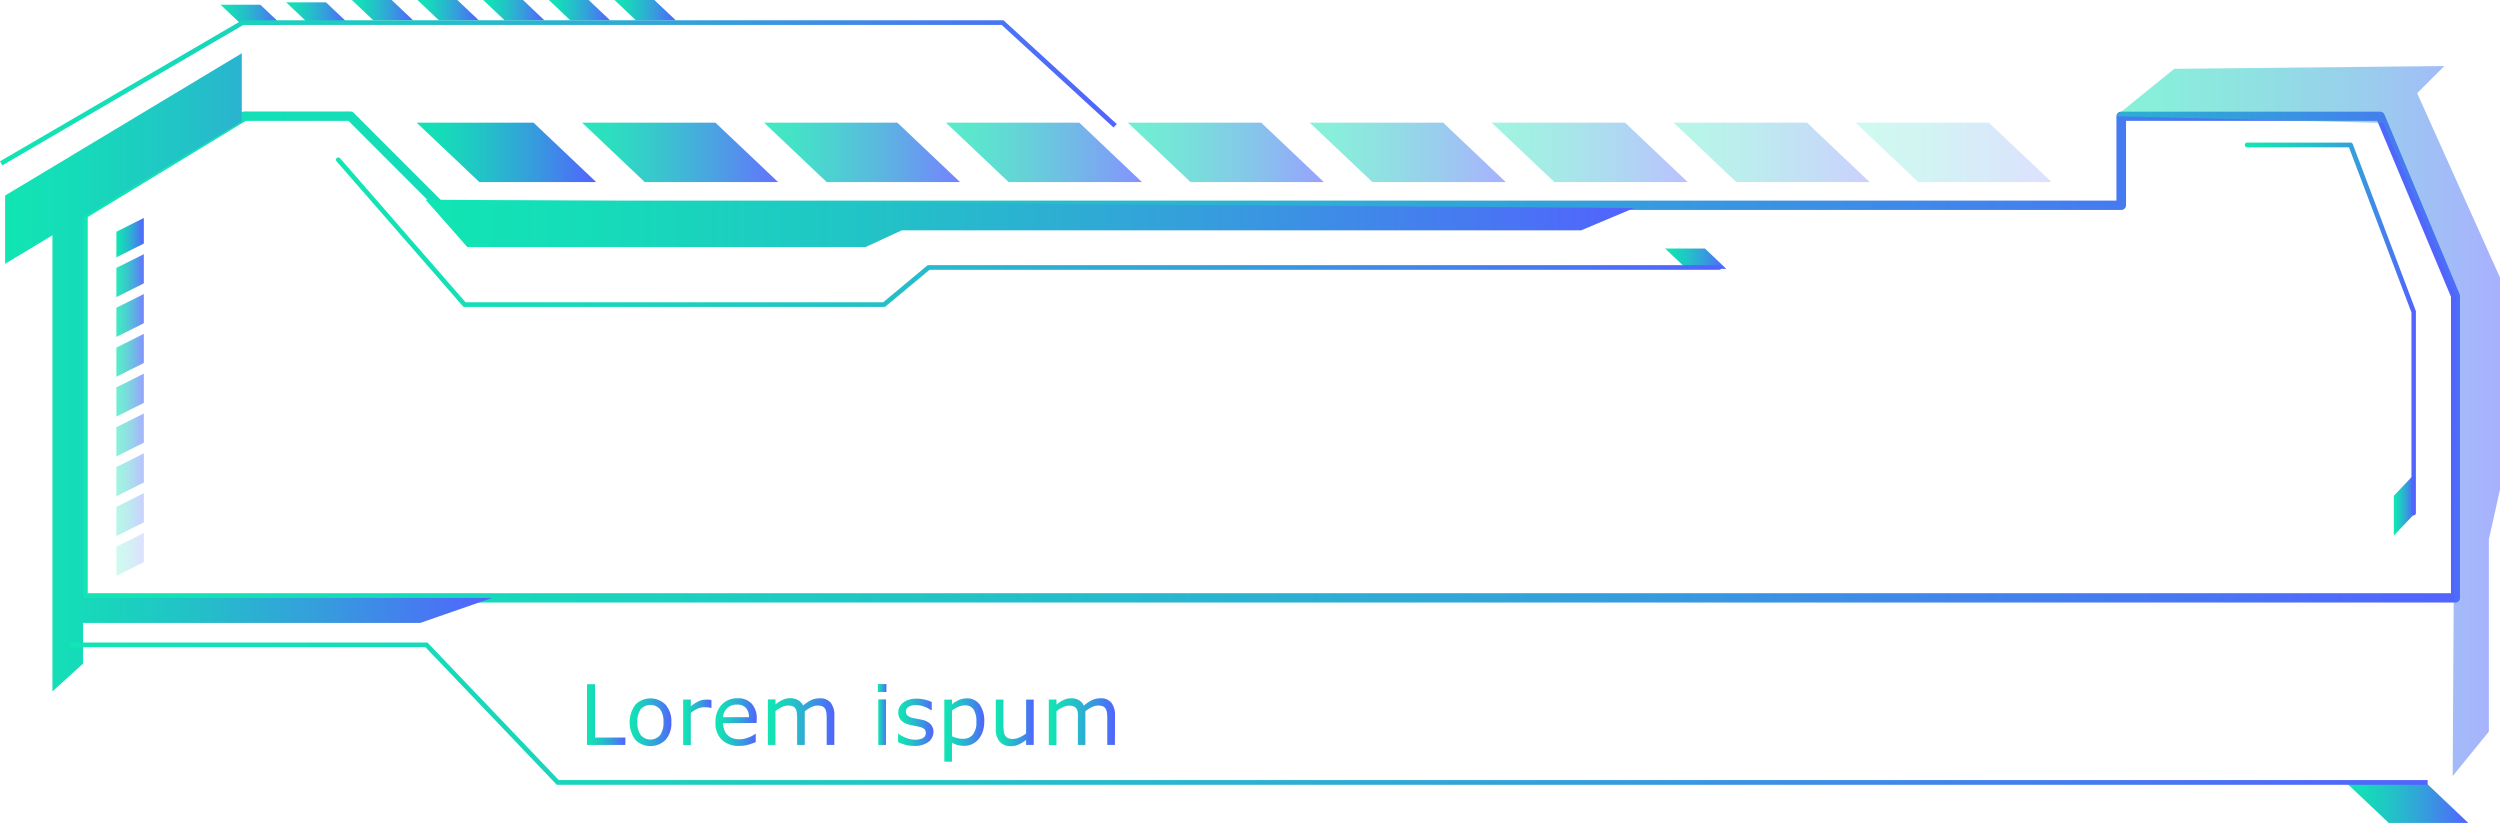 <svg xmlns="http://www.w3.org/2000/svg" xmlns:xlink="http://www.w3.org/1999/xlink" viewBox="0 0 494.03 162.62"><defs><style>.cls-1{mask:url(#mask);filter:url(#luminosity-noclip-2);}.cls-2{mix-blend-mode:multiply;fill:url(#linear-gradient);}.cls-3{mask:url(#mask-2);}.cls-28,.cls-4,.cls-9{opacity:0.6;}.cls-4{fill:url(#New_Gradient_Swatch_5);}.cls-5{fill:url(#New_Gradient_Swatch_5-2);}.cls-13,.cls-32,.cls-6{opacity:0.5;}.cls-6{fill:url(#New_Gradient_Swatch_5-3);}.cls-7{fill:url(#New_Gradient_Swatch_5-4);}.cls-27,.cls-8{opacity:0.9;}.cls-8{fill:url(#New_Gradient_Swatch_5-5);}.cls-9{fill:url(#New_Gradient_Swatch_5-6);}.cls-10,.cls-29{opacity:0.7;}.cls-10{fill:url(#New_Gradient_Swatch_5-7);}.cls-11,.cls-30{opacity:0.8;}.cls-11{fill:url(#New_Gradient_Swatch_5-8);}.cls-12{fill:url(#New_Gradient_Swatch_5-9);}.cls-13{fill:url(#New_Gradient_Swatch_5-10);}.cls-14,.cls-33{opacity:0.2;}.cls-14{fill:url(#New_Gradient_Swatch_5-11);}.cls-15,.cls-34{opacity:0.4;}.cls-15{fill:url(#New_Gradient_Swatch_5-12);}.cls-16,.cls-35{opacity:0.3;}.cls-16{fill:url(#New_Gradient_Swatch_5-13);}.cls-17{fill:url(#New_Gradient_Swatch_5-14);}.cls-18{fill:url(#New_Gradient_Swatch_5-15);}.cls-19{fill:url(#New_Gradient_Swatch_5-16);}.cls-20{fill:url(#New_Gradient_Swatch_5-17);}.cls-21{fill:url(#New_Gradient_Swatch_5-18);}.cls-22{fill:url(#New_Gradient_Swatch_5-19);}.cls-23{fill:url(#New_Gradient_Swatch_5-20);}.cls-24{fill:url(#New_Gradient_Swatch_5-21);}.cls-25{fill:url(#New_Gradient_Swatch_5-22);}.cls-26{fill:url(#New_Gradient_Swatch_5-23);}.cls-27{fill:url(#New_Gradient_Swatch_5-24);}.cls-28{fill:url(#New_Gradient_Swatch_5-25);}.cls-29{fill:url(#New_Gradient_Swatch_5-26);}.cls-30{fill:url(#New_Gradient_Swatch_5-27);}.cls-31{fill:url(#New_Gradient_Swatch_5-28);}.cls-32{fill:url(#New_Gradient_Swatch_5-29);}.cls-33{fill:url(#New_Gradient_Swatch_5-30);}.cls-34{fill:url(#New_Gradient_Swatch_5-31);}.cls-35{fill:url(#New_Gradient_Swatch_5-32);}.cls-36{fill:url(#New_Gradient_Swatch_5-33);}.cls-37{fill:url(#New_Gradient_Swatch_5-34);}.cls-38{fill:url(#New_Gradient_Swatch_5-35);}.cls-39{fill:url(#New_Gradient_Swatch_5-36);}.cls-40{fill:url(#New_Gradient_Swatch_5-37);}.cls-41{fill:url(#New_Gradient_Swatch_5-38);}.cls-42{fill:url(#New_Gradient_Swatch_5-39);}.cls-43{fill:url(#New_Gradient_Swatch_5-40);}.cls-44{fill:url(#New_Gradient_Swatch_5-41);}.cls-45{fill:url(#New_Gradient_Swatch_5-42);}.cls-46{fill:url(#New_Gradient_Swatch_5-43);}.cls-47{fill:url(#New_Gradient_Swatch_5-44);}.cls-48{fill:url(#New_Gradient_Swatch_5-45);}.cls-49{fill:url(#New_Gradient_Swatch_5-46);}.cls-50{fill:url(#New_Gradient_Swatch_5-47);}.cls-51{filter:url(#luminosity-noclip);}</style><filter id="luminosity-noclip" x="16.42" y="-8281.48" width="468.81" height="32766" filterUnits="userSpaceOnUse" color-interpolation-filters="sRGB"><feFlood flood-color="#fff" result="bg"/><feBlend in="SourceGraphic" in2="bg"/></filter><mask id="mask" x="16.42" y="-8281.48" width="468.81" height="32766" maskUnits="userSpaceOnUse"><g class="cls-51"/></mask><linearGradient id="linear-gradient" x1="16.42" y1="70.55" x2="485.23" y2="70.55" gradientUnits="userSpaceOnUse"><stop offset="0" stop-color="#fff"/><stop offset="0.07" stop-color="#d8d8d8"/><stop offset="0.16" stop-color="#a6a6a6"/><stop offset="0.26" stop-color="#797979"/><stop offset="0.37" stop-color="#545454"/><stop offset="0.47" stop-color="#353535"/><stop offset="0.58" stop-color="#1e1e1e"/><stop offset="0.7" stop-color="#0d0d0d"/><stop offset="0.83" stop-color="#030303"/><stop offset="1"/></linearGradient><filter id="luminosity-noclip-2" x="16.42" y="22.96" width="468.81" height="95.19" filterUnits="userSpaceOnUse" color-interpolation-filters="sRGB"><feFlood flood-color="#fff" result="bg"/><feBlend in="SourceGraphic" in2="bg"/></filter><mask id="mask-2" x="16.42" y="22.96" width="468.81" height="95.19" maskUnits="userSpaceOnUse"><g class="cls-1"><path class="cls-2" d="M470.38,23H419.2v17.6H86.85L69.24,23H48.32L16.42,42.31v75.83H485.23V58.46ZM194,67.22l-9-8.5h19.09l9,8.5Zm26,0-9-8.5h19.08l9,8.5Zm26,0-9-8.5H256.2l9,8.5Zm26,0-9-8.5h19.08l9,8.5Zm26,0-9-8.5h19.09l9,8.5Zm26,0-9-8.5H334.3l9,8.5Zm26,0-9-8.5h19.09l9,8.5Zm26,0-9-8.5h19.08l9,8.5Zm26,0-9-8.5H410l9,8.5Z"/></g></mask><linearGradient id="New_Gradient_Swatch_5" x1="16.42" y1="70.55" x2="485.23" y2="70.55" gradientUnits="userSpaceOnUse"><stop offset="0" stop-color="#11e5b3"/><stop offset="0.14" stop-color="#15dcb8"/><stop offset="0.36" stop-color="#21c4c6"/><stop offset="0.64" stop-color="#359edc"/><stop offset="0.97" stop-color="#4f68fb"/><stop offset="1" stop-color="#5263fe"/></linearGradient><linearGradient id="New_Gradient_Swatch_5-2" x1="15.49" y1="70.55" x2="486.16" y2="70.55" xlink:href="#New_Gradient_Swatch_5"/><linearGradient id="New_Gradient_Swatch_5-3" x1="418.1" y1="83.21" x2="494.03" y2="83.21" xlink:href="#New_Gradient_Swatch_5"/><linearGradient id="New_Gradient_Swatch_5-4" x1="84.1" y1="44.14" x2="322.91" y2="44.14" xlink:href="#New_Gradient_Swatch_5"/><linearGradient id="New_Gradient_Swatch_5-5" x1="115.03" y1="30.11" x2="153.76" y2="30.11" xlink:href="#New_Gradient_Swatch_5"/><linearGradient id="New_Gradient_Swatch_5-6" x1="222.88" y1="30.11" x2="261.61" y2="30.11" xlink:href="#New_Gradient_Swatch_5"/><linearGradient id="New_Gradient_Swatch_5-7" x1="186.93" y1="30.11" x2="225.66" y2="30.11" xlink:href="#New_Gradient_Swatch_5"/><linearGradient id="New_Gradient_Swatch_5-8" x1="150.98" y1="30.11" x2="189.71" y2="30.11" xlink:href="#New_Gradient_Swatch_5"/><linearGradient id="New_Gradient_Swatch_5-9" x1="82.33" y1="30.11" x2="117.81" y2="30.11" xlink:href="#New_Gradient_Swatch_5"/><linearGradient id="New_Gradient_Swatch_5-10" x1="258.83" y1="30.11" x2="297.56" y2="30.11" xlink:href="#New_Gradient_Swatch_5"/><linearGradient id="New_Gradient_Swatch_5-11" x1="366.67" y1="30.11" x2="405.41" y2="30.11" xlink:href="#New_Gradient_Swatch_5"/><linearGradient id="New_Gradient_Swatch_5-12" x1="294.77" y1="30.11" x2="333.51" y2="30.11" xlink:href="#New_Gradient_Swatch_5"/><linearGradient id="New_Gradient_Swatch_5-13" x1="330.72" y1="30.11" x2="369.46" y2="30.11" xlink:href="#New_Gradient_Swatch_5"/><linearGradient id="New_Gradient_Swatch_5-14" x1="463.58" y1="158.62" x2="487.76" y2="158.62" xlink:href="#New_Gradient_Swatch_5"/><linearGradient id="New_Gradient_Swatch_5-15" x1="473.05" y1="99.78" x2="477.06" y2="99.78" xlink:href="#New_Gradient_Swatch_5"/><linearGradient id="New_Gradient_Swatch_5-16" x1="43.58" y1="2.93" x2="55.67" y2="2.93" xlink:href="#New_Gradient_Swatch_5"/><linearGradient id="New_Gradient_Swatch_5-17" x1="56.55" y1="2.46" x2="68.65" y2="2.46" xlink:href="#New_Gradient_Swatch_5"/><linearGradient id="New_Gradient_Swatch_5-18" x1="69.53" y1="2" x2="81.62" y2="2" xlink:href="#New_Gradient_Swatch_5"/><linearGradient id="New_Gradient_Swatch_5-19" x1="82.51" y1="2" x2="94.6" y2="2" xlink:href="#New_Gradient_Swatch_5"/><linearGradient id="New_Gradient_Swatch_5-20" x1="95.48" y1="2" x2="107.57" y2="2" xlink:href="#New_Gradient_Swatch_5"/><linearGradient id="New_Gradient_Swatch_5-21" x1="108.46" y1="2" x2="120.55" y2="2" xlink:href="#New_Gradient_Swatch_5"/><linearGradient id="New_Gradient_Swatch_5-22" x1="121.43" y1="2" x2="133.53" y2="2" xlink:href="#New_Gradient_Swatch_5"/><linearGradient id="New_Gradient_Swatch_5-23" x1="329.05" y1="51.12" x2="341.14" y2="51.12" xlink:href="#New_Gradient_Swatch_5"/><linearGradient id="New_Gradient_Swatch_5-24" x1="23" y1="54.47" x2="28.42" y2="54.47" xlink:href="#New_Gradient_Swatch_5"/><linearGradient id="New_Gradient_Swatch_5-25" x1="23" y1="78.08" x2="28.42" y2="78.08" xlink:href="#New_Gradient_Swatch_5"/><linearGradient id="New_Gradient_Swatch_5-26" x1="23" y1="70.21" x2="28.42" y2="70.21" xlink:href="#New_Gradient_Swatch_5"/><linearGradient id="New_Gradient_Swatch_5-27" x1="23" y1="62.34" x2="28.42" y2="62.34" xlink:href="#New_Gradient_Swatch_5"/><linearGradient id="New_Gradient_Swatch_5-28" x1="23" y1="46.96" x2="28.42" y2="46.96" xlink:href="#New_Gradient_Swatch_5"/><linearGradient id="New_Gradient_Swatch_5-29" x1="23" y1="85.95" x2="28.42" y2="85.95" xlink:href="#New_Gradient_Swatch_5"/><linearGradient id="New_Gradient_Swatch_5-30" x1="23" y1="109.56" x2="28.42" y2="109.56" xlink:href="#New_Gradient_Swatch_5"/><linearGradient id="New_Gradient_Swatch_5-31" x1="23" y1="93.82" x2="28.42" y2="93.82" xlink:href="#New_Gradient_Swatch_5"/><linearGradient id="New_Gradient_Swatch_5-32" x1="23" y1="101.69" x2="28.42" y2="101.69" xlink:href="#New_Gradient_Swatch_5"/><linearGradient id="New_Gradient_Swatch_5-33" x1="66.39" y1="45.88" x2="340.24" y2="45.88" xlink:href="#New_Gradient_Swatch_5"/><linearGradient id="New_Gradient_Swatch_5-34" x1="443.5" y1="65.01" x2="477.44" y2="65.01" xlink:href="#New_Gradient_Swatch_5"/><linearGradient id="New_Gradient_Swatch_5-35" x1="116.01" y1="141.23" x2="123.56" y2="141.23" xlink:href="#New_Gradient_Swatch_5"/><linearGradient id="New_Gradient_Swatch_5-36" x1="124.4" y1="142.73" x2="132.67" y2="142.73" xlink:href="#New_Gradient_Swatch_5"/><linearGradient id="New_Gradient_Swatch_5-37" x1="135" y1="142.73" x2="140.59" y2="142.73" xlink:href="#New_Gradient_Swatch_5"/><linearGradient id="New_Gradient_Swatch_5-38" x1="141.38" y1="142.71" x2="149.51" y2="142.71" xlink:href="#New_Gradient_Swatch_5"/><linearGradient id="New_Gradient_Swatch_5-39" x1="151.8" y1="142.6" x2="164.87" y2="142.6" xlink:href="#New_Gradient_Swatch_5"/><linearGradient id="New_Gradient_Swatch_5-40" x1="173.47" y1="141.19" x2="175.17" y2="141.19" xlink:href="#New_Gradient_Swatch_5"/><linearGradient id="New_Gradient_Swatch_5-41" x1="177.45" y1="142.73" x2="184.46" y2="142.73" xlink:href="#New_Gradient_Swatch_5"/><linearGradient id="New_Gradient_Swatch_5-42" x1="186.61" y1="144.25" x2="194.5" y2="144.25" xlink:href="#New_Gradient_Swatch_5"/><linearGradient id="New_Gradient_Swatch_5-43" x1="196.78" y1="142.85" x2="204.27" y2="142.85" xlink:href="#New_Gradient_Swatch_5"/><linearGradient id="New_Gradient_Swatch_5-44" x1="207.24" y1="142.6" x2="220.32" y2="142.6" xlink:href="#New_Gradient_Swatch_5"/><linearGradient id="New_Gradient_Swatch_5-45" x1="1.01" y1="73.58" x2="97.24" y2="73.58" xlink:href="#New_Gradient_Swatch_5"/><linearGradient id="New_Gradient_Swatch_5-46" x1="13.83" y1="141.02" x2="479.73" y2="141.02" xlink:href="#New_Gradient_Swatch_5"/><linearGradient id="New_Gradient_Swatch_5-47" x1="0" y1="18.34" x2="220.68" y2="18.34" xlink:href="#New_Gradient_Swatch_5"/></defs><title>menu_12_green_blue</title><g id="Layer_2" data-name="Layer 2"><g id="Layer_1-2" data-name="Layer 1"><g class="cls-3"><path class="cls-4" d="M470.38,23H419.2v17.6H86.85L69.24,23H48.32L16.42,42.31v75.83H485.23V58.46ZM194,67.22l-9-8.5h19.09l9,8.5Zm26,0-9-8.5h19.08l9,8.5Zm26,0-9-8.5H256.2l9,8.5Zm26,0-9-8.5h19.08l9,8.5Zm26,0-9-8.5h19.09l9,8.5Zm26,0-9-8.5H334.3l9,8.5Zm26,0-9-8.5h19.09l9,8.5Zm26,0-9-8.5h19.08l9,8.5Zm26,0-9-8.5H410l9,8.5Z"/></g><path class="cls-5" d="M485.23,119.07H16.42a.92.92,0,0,1-.93-.93V42.31a.94.94,0,0,1,.44-.79L47.84,22.16a1,1,0,0,1,.48-.13H69.24a1,1,0,0,1,.66.27L87.23,39.64h331V23a.93.93,0,0,1,.93-.93h51.18a.93.93,0,0,1,.86.57l14.85,35.5a1.1,1.1,0,0,1,.07.36v59.68A.93.93,0,0,1,485.23,119.07ZM17.34,117.22h467V58.64L469.77,23.88H420.13V40.56a.93.93,0,0,1-.93.93H86.85a1,1,0,0,1-.66-.27L68.86,23.88H48.58l-31.24,19Z"/><polygon class="cls-6" points="477.66 18.42 483.03 13.05 429.65 13.6 418.1 22.96 470.95 24.3 485.23 58.46 484.68 153.37 491.83 144.56 491.83 106.59 494.04 96.69 494.04 54.87 477.66 18.42"/><polygon class="cls-7" points="84.1 39.46 92.35 48.82 171.04 48.82 178.19 45.52 312.45 45.52 322.91 41.11 84.1 39.46"/><polygon class="cls-8" points="127.41 35.98 153.76 35.98 141.38 24.24 115.03 24.24 127.41 35.98"/><polygon class="cls-9" points="249.23 24.24 222.88 24.24 235.26 35.98 261.61 35.98 249.23 24.24"/><polygon class="cls-10" points="213.28 24.24 186.93 24.24 199.31 35.98 225.66 35.98 213.28 24.24"/><polygon class="cls-11" points="177.33 24.24 150.98 24.24 163.36 35.98 189.71 35.98 177.33 24.24"/><polygon class="cls-12" points="105.43 24.24 82.33 24.24 94.73 35.98 117.81 35.98 105.43 24.24"/><polygon class="cls-13" points="285.18 24.24 258.82 24.24 271.21 35.98 297.56 35.98 285.18 24.24"/><polygon class="cls-14" points="393.03 24.24 366.68 24.24 379.06 35.98 405.41 35.98 393.03 24.24"/><polygon class="cls-15" points="321.13 24.24 294.77 24.24 307.16 35.98 333.51 35.98 321.13 24.24"/><polygon class="cls-16" points="357.08 24.24 330.73 24.24 343.11 35.98 369.46 35.98 357.08 24.24"/><polygon class="cls-17" points="479.33 154.62 463.58 154.62 472.04 162.62 487.76 162.62 479.33 154.62"/><polygon class="cls-18" points="477.06 101.61 477.06 93.74 473.05 97.97 473.05 105.83 477.06 101.61"/><polygon class="cls-19" points="47.8 4.93 55.67 4.93 51.44 0.93 43.58 0.93 47.8 4.93"/><polygon class="cls-20" points="60.77 4.46 68.64 4.46 64.42 0.46 56.55 0.46 60.77 4.46"/><polygon class="cls-21" points="73.75 4 81.62 4 77.39 0 69.53 0 73.75 4"/><polygon class="cls-22" points="86.72 4 94.6 4 90.37 0 82.5 0 86.72 4"/><polygon class="cls-23" points="99.7 4 107.57 4 103.35 0 95.48 0 99.7 4"/><polygon class="cls-24" points="112.68 4 120.55 4 116.32 0 108.46 0 112.68 4"/><polygon class="cls-25" points="125.65 4 133.53 4 129.3 0 121.43 0 125.65 4"/><polygon class="cls-26" points="336.92 49.12 329.05 49.12 333.28 53.13 341.14 53.13 336.92 49.12"/><polygon class="cls-27" points="23 52.94 23 58.71 28.42 56 28.42 50.23 23 52.94"/><polygon class="cls-28" points="28.42 79.61 28.42 73.84 23 76.55 23 82.32 28.42 79.61"/><polygon class="cls-29" points="28.42 71.74 28.42 65.97 23 68.68 23 74.45 28.42 71.74"/><polygon class="cls-30" points="28.42 63.87 28.42 58.1 23 60.81 23 66.58 28.42 63.87"/><polygon class="cls-31" points="28.42 48.13 28.42 43.07 23 45.79 23 50.84 28.42 48.13"/><polygon class="cls-32" points="28.42 87.48 28.42 81.71 23 84.42 23 90.19 28.42 87.48"/><polygon class="cls-33" points="28.42 111.09 28.42 105.32 23 108.03 23 113.8 28.42 111.09"/><polygon class="cls-34" points="28.42 95.35 28.42 89.58 23 92.29 23 98.06 28.42 95.35"/><polygon class="cls-35" points="28.42 103.22 28.42 97.45 23 100.16 23 105.93 28.42 103.22"/><path class="cls-36" d="M174.7,60.65H91.8a.48.48,0,0,1-.35-.16L66.51,31.88a.46.46,0,0,1,.69-.61L92,59.73h82.53l8.67-7.23a.48.48,0,0,1,.3-.11H339.78a.47.47,0,0,1,0,.93H183.68L175,60.55A.51.51,0,0,1,174.7,60.65Z"/><path class="cls-37" d="M477,101.85a.47.47,0,0,1-.47-.46V61.74L464.18,29.11H444a.47.47,0,0,1,0-.93H464.5a.47.47,0,0,1,.44.3l12.47,33a.51.51,0,0,1,0,.17v39.73A.47.47,0,0,1,477,101.85Z"/><path class="cls-38" d="M123.56,147.21H116v-12h1.59v10.53h6Z"/><path class="cls-39" d="M132.67,142.73a5,5,0,0,1-1.13,3.46,4.23,4.23,0,0,1-6,0,5.9,5.9,0,0,1,0-6.92,4.2,4.2,0,0,1,6,0A5,5,0,0,1,132.67,142.73Zm-1.56,0a4.13,4.13,0,0,0-.68-2.59,2.57,2.57,0,0,0-3.8,0,4.13,4.13,0,0,0-.68,2.59,4,4,0,0,0,.69,2.55,2.51,2.51,0,0,0,3.79,0A4.09,4.09,0,0,0,131.11,142.73Z"/><path class="cls-40" d="M140.59,139.89h-.08l-.65-.12q-.31,0-.75,0a3,3,0,0,0-1.35.31,5.86,5.86,0,0,0-1.25.8v6.36H135v-9h1.51v1.32a7.6,7.6,0,0,1,1.58-1,3.49,3.49,0,0,1,1.4-.3,4.21,4.21,0,0,1,.57,0l.53.07Z"/><path class="cls-41" d="M149.51,142.88h-6.6a3.74,3.74,0,0,0,.25,1.44,2.61,2.61,0,0,0,.68,1,2.73,2.73,0,0,0,1,.58,4.16,4.16,0,0,0,1.26.19,4.83,4.83,0,0,0,1.84-.37,4.54,4.54,0,0,0,1.32-.71h.08v1.64a13.51,13.51,0,0,1-1.55.54,6.53,6.53,0,0,1-1.67.21,4.81,4.81,0,0,1-3.48-1.2,4.53,4.53,0,0,1-1.25-3.43,4.92,4.92,0,0,1,1.2-3.49,4.1,4.1,0,0,1,3.15-1.29,3.63,3.63,0,0,1,2.8,1.06,4.25,4.25,0,0,1,1,3ZM148,141.73a2.61,2.61,0,0,0-.6-1.84,2.31,2.31,0,0,0-1.79-.65,2.6,2.6,0,0,0-1.93.72,2.71,2.71,0,0,0-.81,1.77Z"/><path class="cls-42" d="M164.87,147.21h-1.51V142.1c0-.38,0-.75-.05-1.11a2.56,2.56,0,0,0-.22-.86,1.21,1.21,0,0,0-.53-.52,2.2,2.2,0,0,0-1-.18,2.8,2.8,0,0,0-1.26.32,7.49,7.49,0,0,0-1.27.81,4.23,4.23,0,0,1,0,.43c0,.16,0,.32,0,.48v5.74h-1.51V142.1c0-.39,0-.77-.05-1.12a2.56,2.56,0,0,0-.22-.86,1.19,1.19,0,0,0-.53-.51,2.2,2.2,0,0,0-1-.18,2.87,2.87,0,0,0-1.24.31,7.44,7.44,0,0,0-1.24.78v6.69h-1.5v-9h1.5v1a6.59,6.59,0,0,1,1.41-.91,3.5,3.5,0,0,1,1.5-.33,3,3,0,0,1,1.55.38,2.46,2.46,0,0,1,1,1.07,7.75,7.75,0,0,1,1.67-1.11A3.81,3.81,0,0,1,162,138a2.63,2.63,0,0,1,2.18.89,4,4,0,0,1,.7,2.5Z"/><path class="cls-43" d="M175.17,136.75h-1.7v-1.57h1.7Zm-.1,10.46h-1.51v-9h1.51Z"/><path class="cls-44" d="M184.46,144.62a2.45,2.45,0,0,1-1,2,4.45,4.45,0,0,1-2.77.78,6.92,6.92,0,0,1-1.82-.23,8.15,8.15,0,0,1-1.4-.52V145h.08a6.38,6.38,0,0,0,1.59.85,4.94,4.94,0,0,0,1.68.32,3.17,3.17,0,0,0,1.55-.32,1.08,1.08,0,0,0,.57-1,1.05,1.05,0,0,0-.31-.81,2.76,2.76,0,0,0-1.17-.46c-.21-.05-.49-.11-.84-.17a9.47,9.47,0,0,1-.94-.21,3.08,3.08,0,0,1-1.67-.92,2.27,2.27,0,0,1-.5-1.49,2.39,2.39,0,0,1,.93-1.91,3.41,3.41,0,0,1,1.14-.6,5,5,0,0,1,1.55-.22,7.06,7.06,0,0,1,1.63.2,6.49,6.49,0,0,1,1.36.47v1.62H184a5,5,0,0,0-1.4-.72,4.7,4.7,0,0,0-1.62-.29,2.87,2.87,0,0,0-1.4.31,1.11,1.11,0,0,0-.22,1.78,2.67,2.67,0,0,0,1.09.46l.93.19.87.17a3.28,3.28,0,0,1,1.62.83A2.18,2.18,0,0,1,184.46,144.62Z"/><path class="cls-45" d="M194.5,142.62a6,6,0,0,1-.32,2,4.27,4.27,0,0,1-.88,1.53,3.79,3.79,0,0,1-1.25.92,3.69,3.69,0,0,1-1.51.32,5,5,0,0,1-1.27-.15,5.26,5.26,0,0,1-1.15-.47v3.75h-1.51V138.25h1.51v.93a6.14,6.14,0,0,1,1.35-.84,3.8,3.8,0,0,1,1.6-.34,3,3,0,0,1,2.52,1.22A5.58,5.58,0,0,1,194.5,142.62Zm-1.56,0a4.27,4.27,0,0,0-.55-2.42,1.92,1.92,0,0,0-1.7-.81,3.43,3.43,0,0,0-1.31.28,6.2,6.2,0,0,0-1.26.74v5.08a6.46,6.46,0,0,0,1.1.39,4.77,4.77,0,0,0,1.05.11,2.46,2.46,0,0,0,2-.85A3.88,3.88,0,0,0,192.94,142.66Z"/><path class="cls-46" d="M204.27,147.21h-1.5v-1a7.4,7.4,0,0,1-1.46.92,3.57,3.57,0,0,1-1.54.32,2.81,2.81,0,0,1-2.2-.86,3.65,3.65,0,0,1-.79-2.53v-5.81h1.51v5.1a7.76,7.76,0,0,0,.07,1.16,2,2,0,0,0,.27.83,1.27,1.27,0,0,0,.56.52,2.39,2.39,0,0,0,1,.16,3.1,3.1,0,0,0,1.28-.31,6.1,6.1,0,0,0,1.3-.77v-6.69h1.5Z"/><path class="cls-47" d="M220.32,147.21h-1.51V142.1c0-.38,0-.75-.05-1.11a2.33,2.33,0,0,0-.23-.86,1.19,1.19,0,0,0-.52-.52,2.23,2.23,0,0,0-1-.18,2.88,2.88,0,0,0-1.27.32,7.42,7.42,0,0,0-1.26.81c0,.12,0,.26,0,.43s0,.32,0,.48v5.74H213V142.1A10,10,0,0,0,213,141a2.34,2.34,0,0,0-.22-.86,1.14,1.14,0,0,0-.53-.51,2.19,2.19,0,0,0-1-.18,2.84,2.84,0,0,0-1.24.31,6.71,6.71,0,0,0-1.24.78v6.69h-1.51v-9h1.51v1a6.59,6.59,0,0,1,1.41-.91,3.45,3.45,0,0,1,1.49-.33,3.05,3.05,0,0,1,1.56.38,2.46,2.46,0,0,1,.95,1.07,7.71,7.71,0,0,1,1.66-1.11,3.86,3.86,0,0,1,1.62-.34,2.59,2.59,0,0,1,2.17.89,4,4,0,0,1,.71,2.5Z"/><polygon class="cls-48" points="97.25 118.16 16.42 118.16 16.42 42.86 47.78 24.01 47.78 10.53 1.01 38.64 1.01 52.13 10.36 46.5 10.36 136.63 16.42 131.13 16.42 123.1 83.03 123.1 97.25 118.16"/><polygon class="cls-49" points="479.73 155.08 110.02 155.08 84.07 127.89 13.83 127.89 13.83 126.97 84.47 126.97 110.42 154.15 479.73 154.15 479.73 155.08"/><polygon class="cls-50" points="0.47 32.67 0 31.87 47.84 4 198.3 4 220.68 24.51 220.05 25.2 197.94 4.93 48.09 4.93 0.47 32.67"/></g></g></svg>